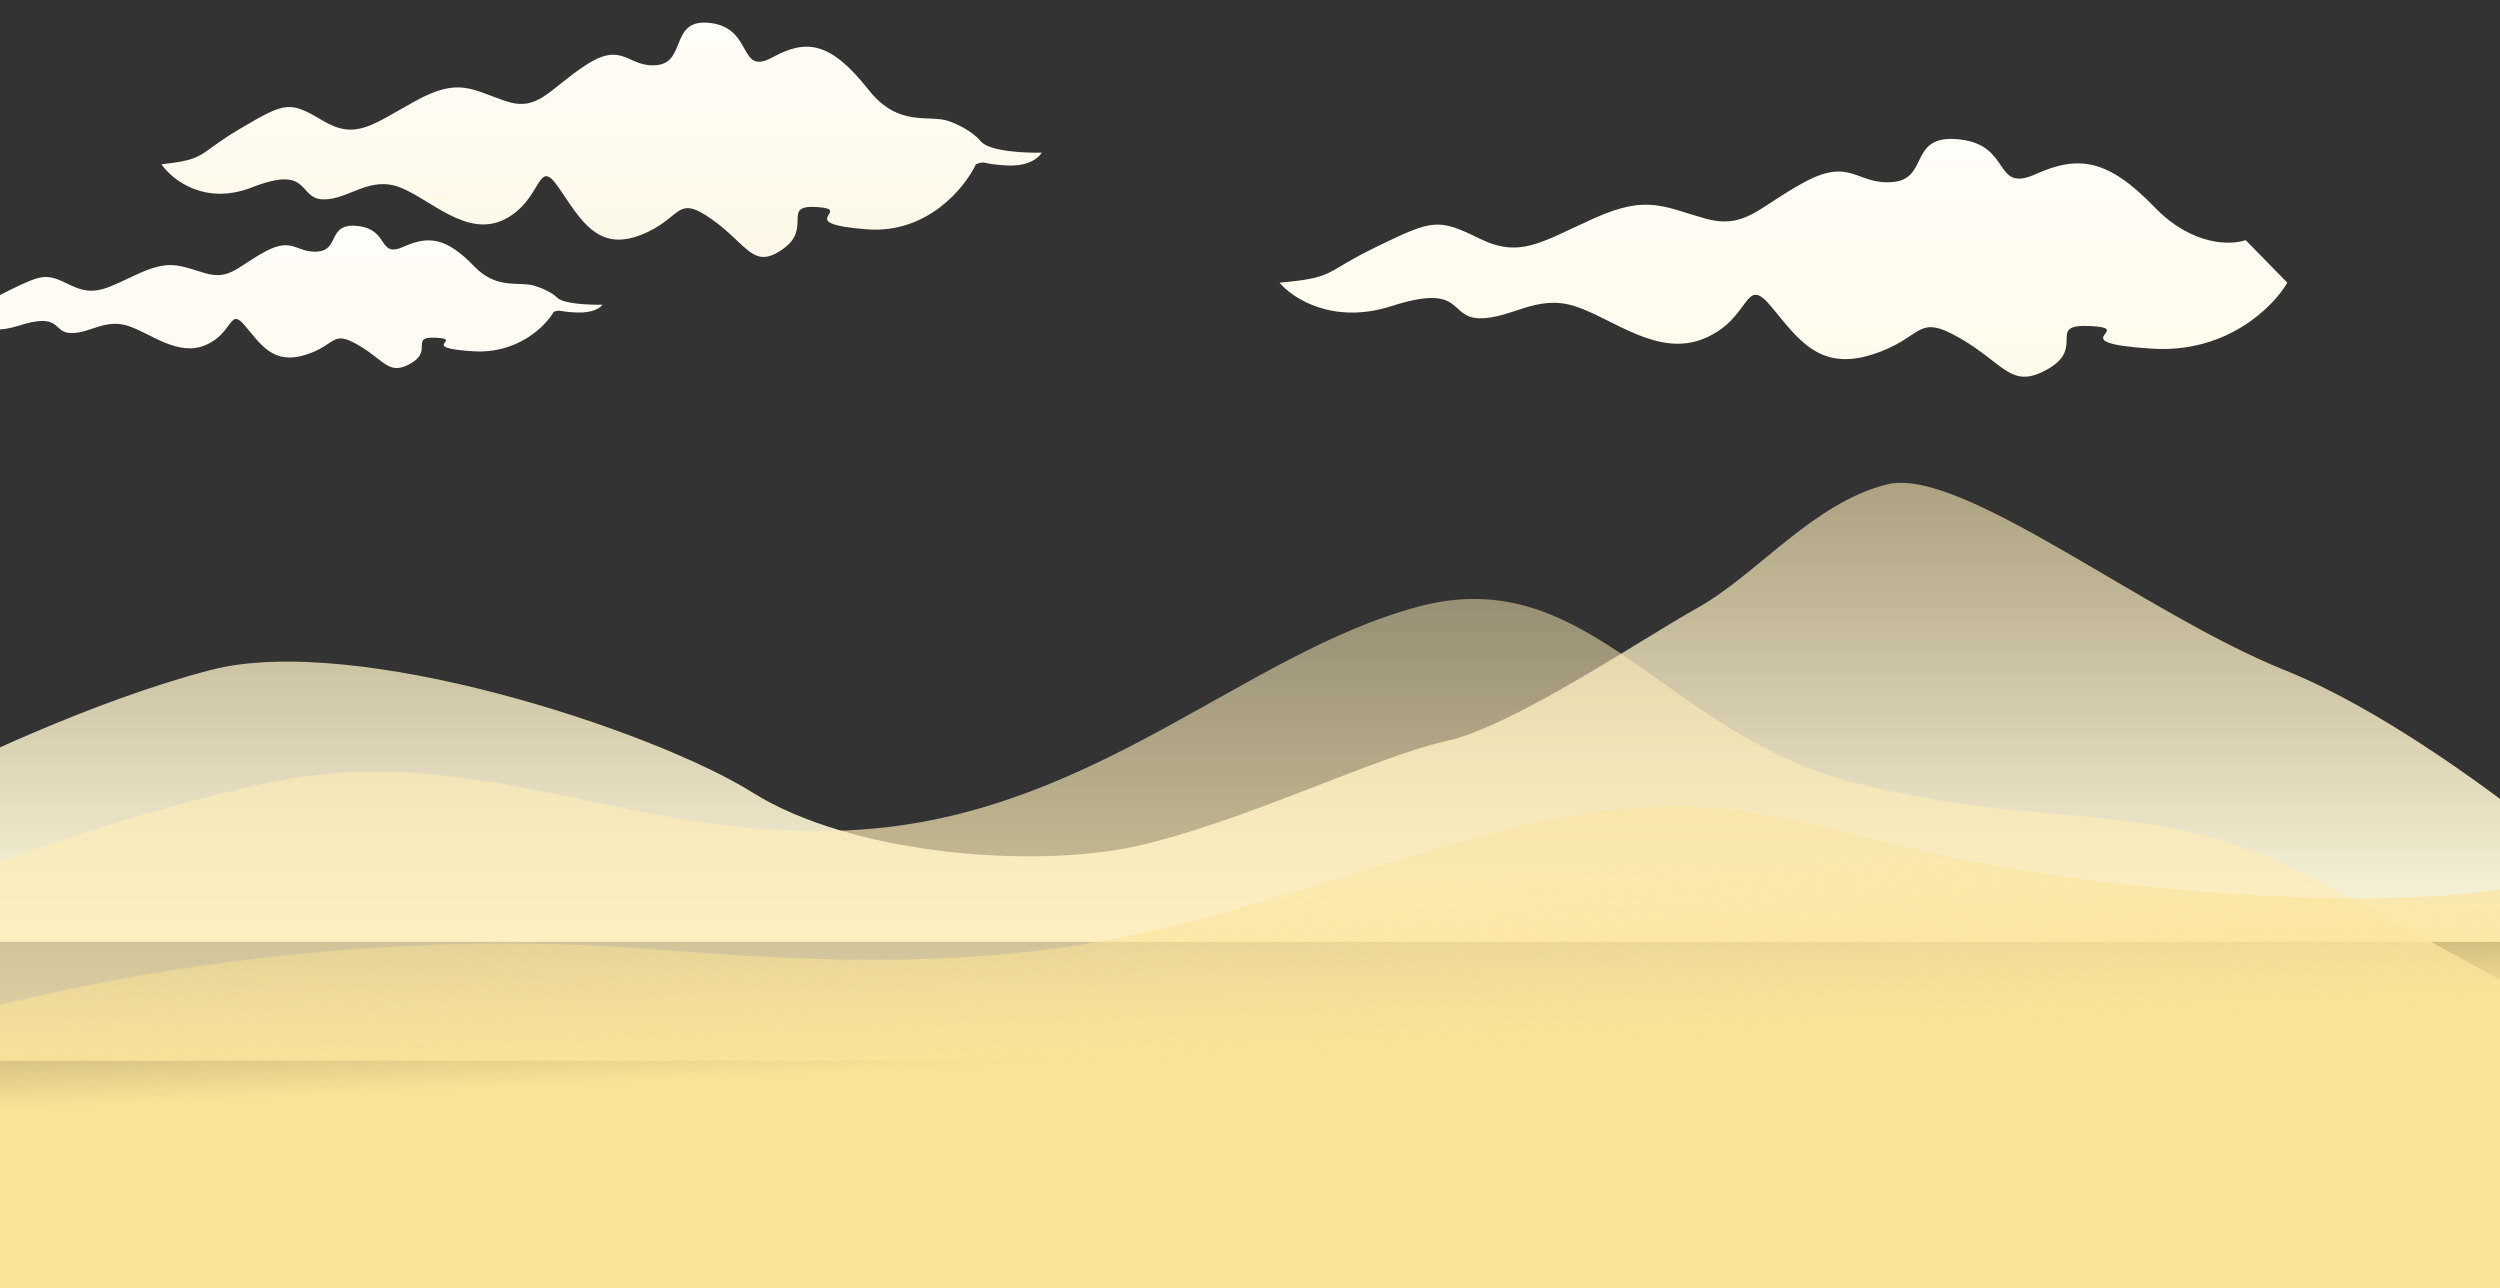 <svg width="1440" height="742" viewBox="0 0 1440 742" fill="none" xmlns="http://www.w3.org/2000/svg">
<rect x="0" y="0" width="1440" height="742" fill="#333333" stroke="none"/>
<path d="M1315.98 386C1380.78 412 1458.31 472.5 1488.98 499.5V542.5H-53.522V456.5C-23.355 440.333 53.778 403.6 120.978 386C204.978 364 376.978 421 433.478 456.5C489.978 492 594.478 500.5 653.978 487.5C713.478 474.5 793.478 435.5 832.478 427C871.478 418.5 943.978 369 977.978 350C1011.98 331 1044.48 289.5 1086.98 279C1129.48 268.5 1234.98 353.5 1315.98 386Z" fill="url(#paint0_linear_403_5009)"/>
<path d="M1327.97 503.97C1397.69 540.38 1487.67 590.494 1523.94 611L-84.062 611L-84.062 529.977C-46.071 512.472 54.769 472.161 154.198 450.955C278.486 424.448 369.252 488.466 500.759 477.463C632.266 466.46 717.875 375.934 816.893 349.427C915.91 322.919 958.198 422.947 1068.56 450.955C1178.92 478.963 1240.81 458.457 1327.97 503.97Z" fill="url(#paint1_linear_403_5009)"/>
<path d="M1224.99 509.446C1384.94 527.054 1464.88 511.313 1484.86 501.242L1461.28 836.685L-79.527 790.417L-73.839 601.002C-6.892 576.001 177.798 530.223 380.983 547.13C634.963 568.262 685.731 526.768 851.643 482.227C1017.55 437.687 1025.06 487.435 1224.99 509.446Z" fill="url(#paint2_linear_403_5009)"/>
<path d="M1241 119.324C1262.6 141.724 1285 141.324 1293.5 138.324L1317.5 162.824C1309.5 176.657 1282.7 203.624 1239.5 200.824C1185.5 197.324 1231 189.324 1204.5 187.824C1178 186.324 1201.5 199.824 1180 212.324C1158.5 224.824 1155 209.824 1129 194.824C1103 179.824 1108.5 194.824 1078 204.324C1047.5 213.824 1035.5 194.824 1020 176.324C1004.5 157.824 1009 183.324 982 194.824C955 206.324 929 183.324 907 176.324C885 169.324 870 183.824 852 183.324C834 182.824 843.5 162.824 801.5 176.324C767.9 187.124 744.5 171.824 737 162.824C770 159.824 761.5 157.324 793.5 141.824C825.5 126.324 828.5 125.824 852 137.324C875.5 148.824 887 139.824 918 125.824C949 111.824 958.5 119.324 982 125.824C1005.5 132.324 1012.5 119.324 1039.5 104.824C1066.5 90.324 1069.5 106.824 1090.5 104.824C1111.5 102.824 1099 76.824 1129 80.324C1159 83.824 1148 111.324 1172.5 100.324C1197 89.324 1214 91.324 1241 119.324Z" fill="url(#paint3_linear_403_5009)"/>
<path d="M273.271 153.54C286.183 166.949 299 162 307.5 164.5C310.5 165.333 317.4 167.9 321 171.5C324.6 175.1 339.833 175.667 347 175.5C346 177.14 341.7 180.336 332.5 180C321 179.58 323.5 178.161 319 179.58C314.218 187.861 298.198 204.004 272.375 202.328C240.096 200.233 267.294 195.444 251.453 194.546C235.612 193.648 249.66 201.73 236.808 209.213C223.956 216.695 221.864 207.716 206.322 198.737C190.78 189.757 194.068 198.737 175.836 204.423C157.605 210.11 150.432 198.737 141.166 187.662C131.901 176.587 134.591 191.852 118.451 198.737C102.312 205.621 86.77 191.852 73.619 187.662C60.469 183.472 51.502 192.152 40.742 191.852C29.983 191.553 35.661 179.58 10.556 187.662C-9.529 194.127 -23.517 184.968 -28 179.58C-8.274 177.785 -13.355 176.288 5.773 167.009C24.902 157.731 26.695 157.431 40.742 164.315C54.79 171.2 61.664 165.812 80.195 157.431C98.725 149.05 104.404 153.54 118.451 157.431C132.499 161.322 136.683 153.54 152.823 144.86C168.962 136.18 170.755 146.057 183.308 144.86C195.861 143.663 188.389 128.099 206.322 130.194C224.255 132.289 217.68 148.751 232.325 142.166C246.97 135.581 257.132 136.779 273.271 153.54Z" fill="url(#paint4_linear_403_5009)"/>
<path d="M500.319 51.755C517.775 73.831 535.104 65.683 546.596 69.799C550.652 71.171 559.981 75.396 564.848 81.323C569.715 87.25 590.311 88.183 600 87.909C598.648 90.608 592.834 95.87 580.396 95.317C564.848 94.626 568.228 92.289 562.144 94.626C555.679 108.26 534.02 134.837 499.107 132.077C455.465 128.628 492.237 120.743 470.821 119.265C449.404 117.787 468.396 131.092 451.02 143.411C433.645 155.73 430.816 140.947 409.804 126.164C388.791 111.381 393.236 126.164 368.587 135.526C343.937 144.889 334.239 126.164 321.713 107.931C309.186 89.699 312.823 114.83 291.002 126.164C269.182 137.498 248.169 114.83 230.389 107.931C212.609 101.032 200.487 115.323 185.94 114.83C171.393 114.337 179.07 94.626 145.127 107.931C117.973 118.575 99.061 103.496 93 94.626C119.67 91.67 112.8 89.206 138.662 73.93C164.523 58.654 166.948 58.161 185.94 69.495C204.932 80.829 214.226 71.959 239.279 58.161C264.333 44.364 272.01 51.755 291.002 58.161C309.994 64.567 315.651 51.755 337.472 37.465C359.293 23.174 361.717 39.436 378.689 37.465C395.661 35.494 385.558 9.87 409.804 13.319C434.049 16.768 425.159 43.871 444.959 33.03C464.759 22.189 478.498 24.16 500.319 51.755Z" fill="url(#paint5_linear_403_5009)"/>
<defs>
<linearGradient id="paint0_linear_403_5009" x1="717.728" y1="278.108" x2="717.728" y2="542.5" gradientUnits="userSpaceOnUse">
<stop stop-color="#FDECB7" stop-opacity="0.6"/>
<stop offset="1" stop-color="#FEFAE1"/>
</linearGradient>
<linearGradient id="paint1_linear_403_5009" x1="719.938" y1="345" x2="719.938" y2="611" gradientUnits="userSpaceOnUse">
<stop stop-color="#FDECB7" stop-opacity="0.5"/>
<stop offset="1" stop-color="#FDECB7" stop-opacity="0.878"/>
</linearGradient>
<linearGradient id="paint2_linear_403_5009" x1="712.875" y1="511.086" x2="717.201" y2="607.51" gradientUnits="userSpaceOnUse">
<stop stop-color="#FBE396" stop-opacity="0.4"/>
<stop offset="1" stop-color="#FBE396"/>
</linearGradient>
<linearGradient id="paint3_linear_403_5009" x1="1027.25" y1="80" x2="1027.25" y2="216.98" gradientUnits="userSpaceOnUse">
<stop stop-color="#FFFDF8"/>
<stop offset="1" stop-color="#FFFBEB"/>
</linearGradient>
<linearGradient id="paint4_linear_403_5009" x1="159.5" y1="130" x2="159.5" y2="212" gradientUnits="userSpaceOnUse">
<stop stop-color="#FFFDF8"/>
<stop offset="1" stop-color="#FFFBF2"/>
</linearGradient>
<linearGradient id="paint5_linear_403_5009" x1="346.5" y1="13" x2="346.5" y2="148" gradientUnits="userSpaceOnUse">
<stop stop-color="#FFFDF8"/>
<stop offset="1" stop-color="#FDF8E7"/>
</linearGradient>
</defs>
</svg>
